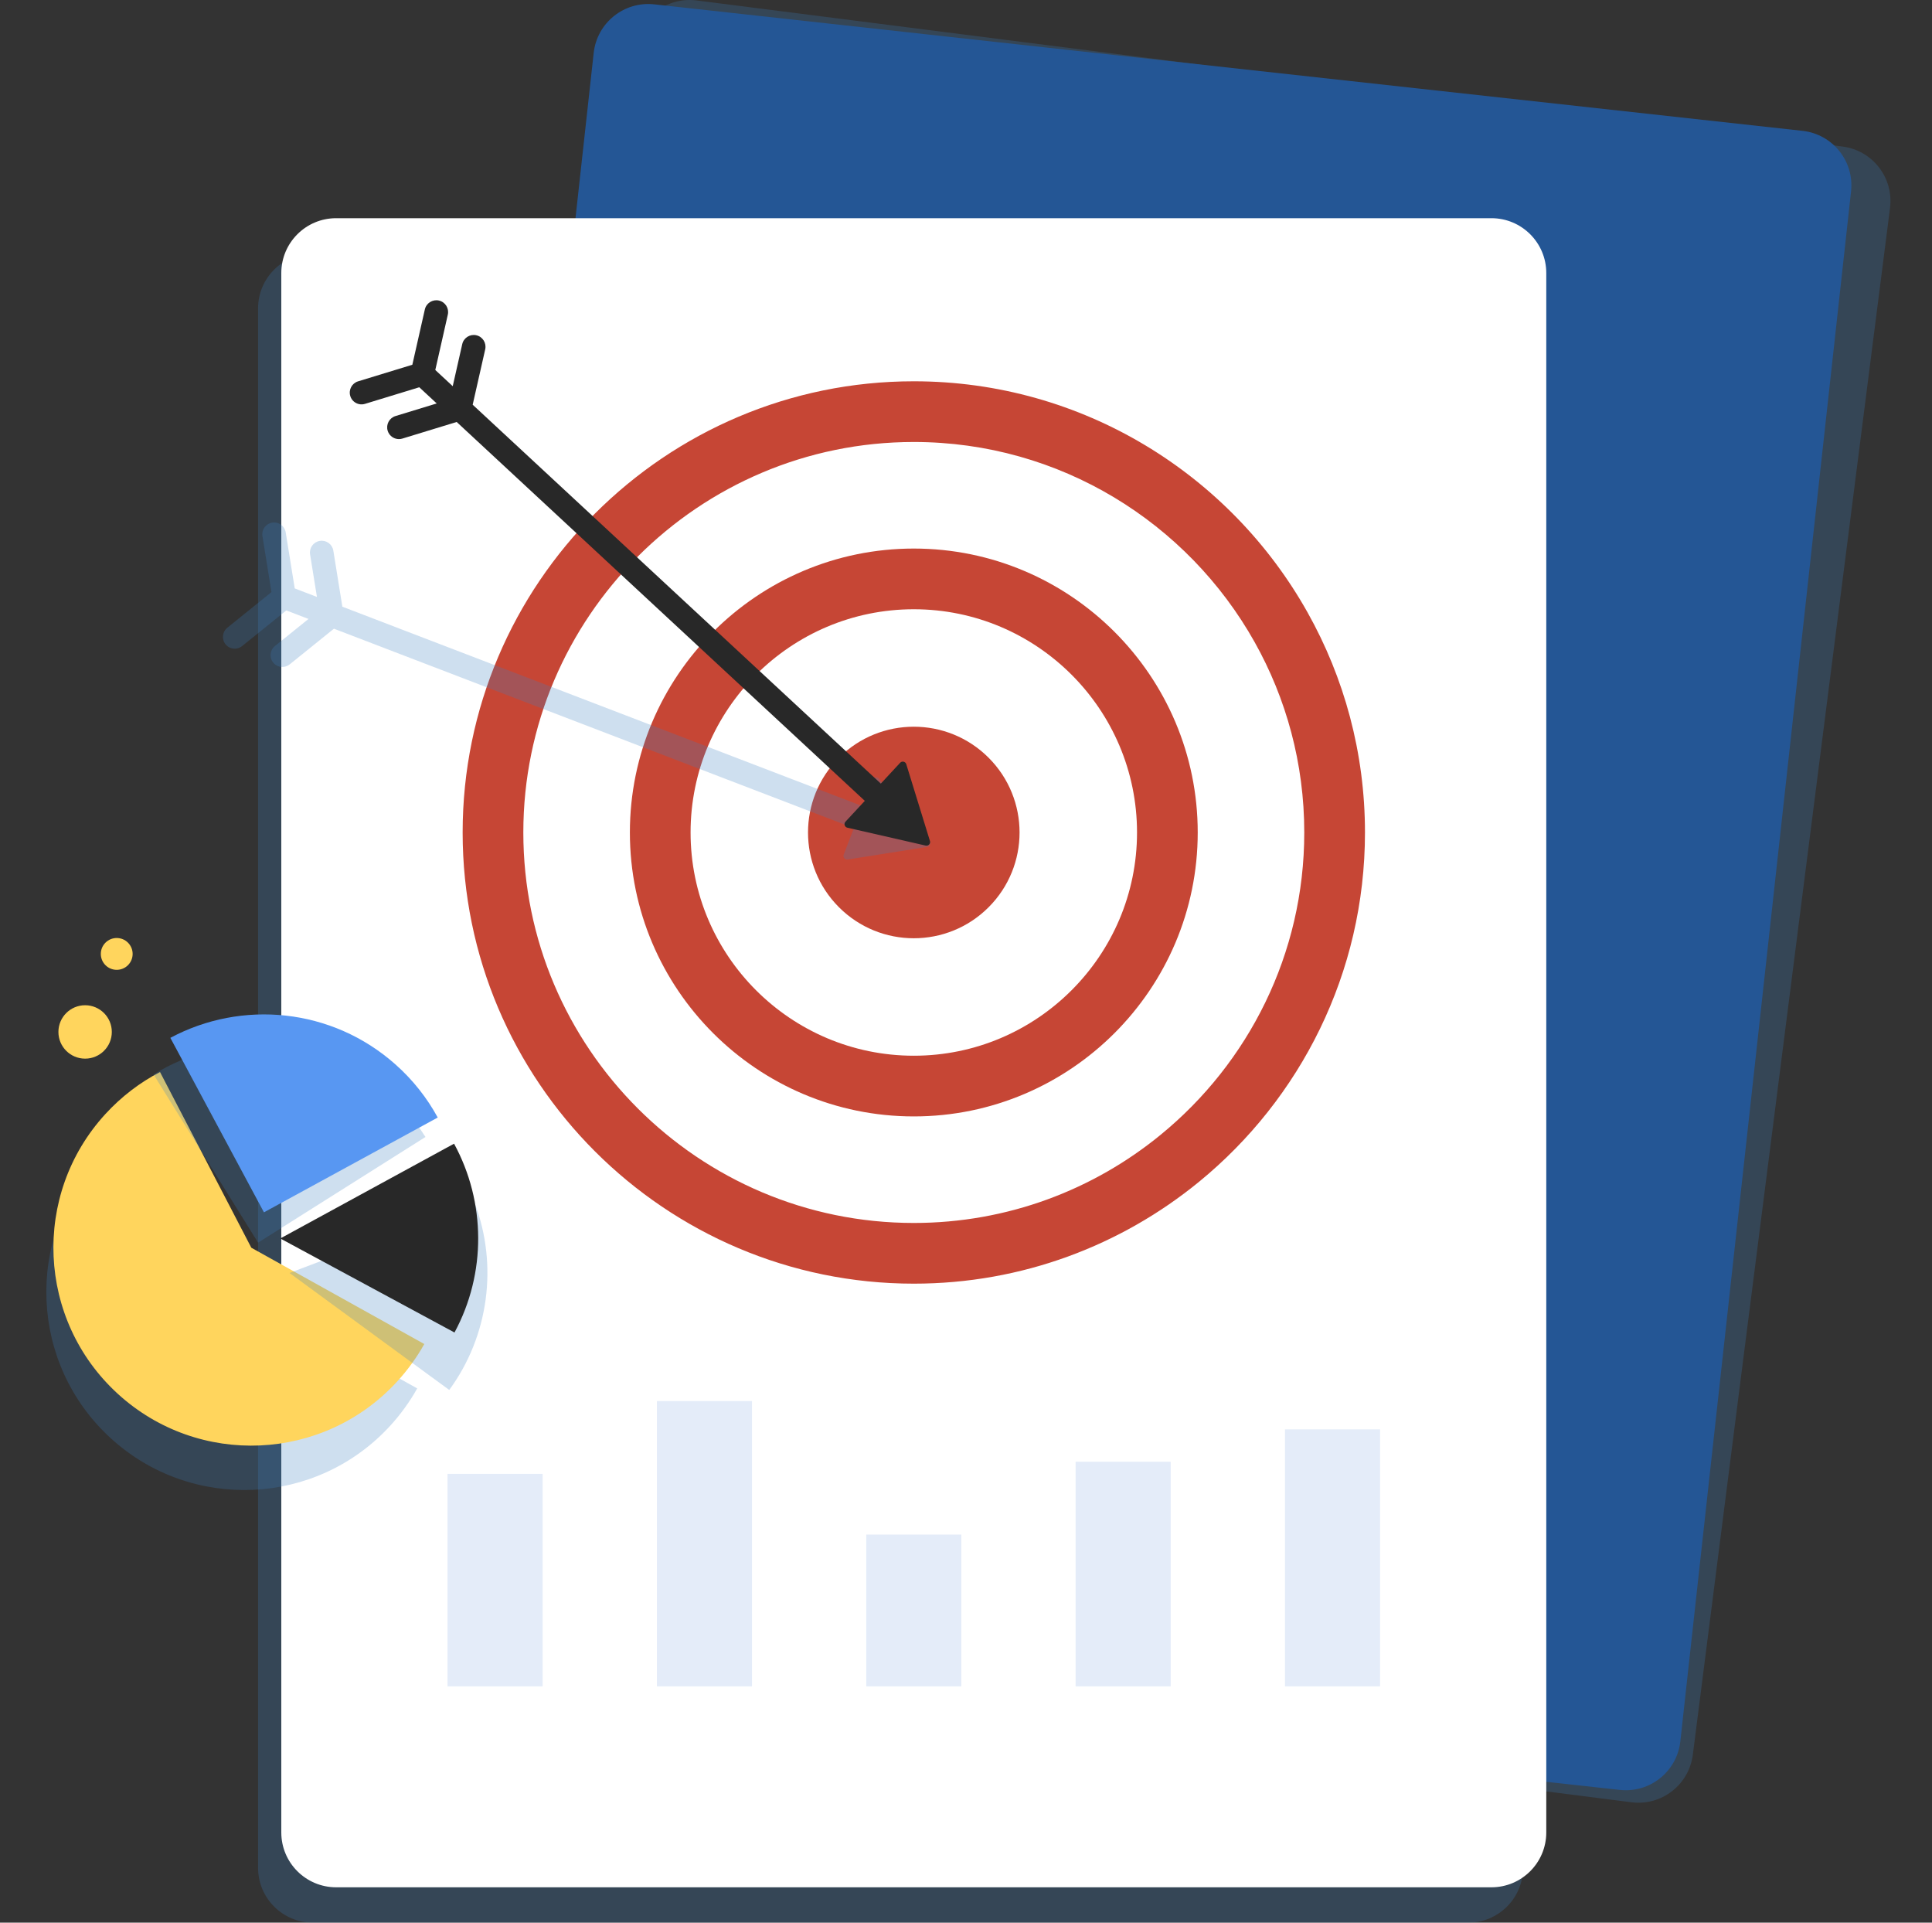 <svg width="402" height="400" viewBox="0 0 402 400" fill="none" xmlns="http://www.w3.org/2000/svg">
<rect x="0" y="0" width="402" height="400" fill="#333333" stroke="none"/>
<path opacity="0.5" d="M294.319 93.639C295.254 89.678 292.8 85.708 288.838 84.773C284.876 83.838 280.906 86.292 279.971 90.253C279.035 94.215 281.489 98.185 285.451 99.12C289.414 100.055 293.384 97.601 294.319 93.639Z" fill="#FFD55D"/>
<g style="mix-blend-mode:multiply" opacity="0.25">
<path d="M383.385 30.49L144.937 0.093C138.683 -0.705 132.966 3.719 132.168 9.973L91.136 331.787C90.338 338.041 94.763 343.757 101.017 344.554L339.464 374.952C345.718 375.749 351.435 371.325 352.233 365.072L393.265 43.257C394.063 37.004 389.639 31.288 383.385 30.49Z" fill="#3A7EC1"/>
</g>
<path d="M337.039 372.381L98.108 346.066C91.841 345.375 87.32 339.736 88.011 333.47L123.534 11C124.224 4.734 129.864 0.214 136.131 0.905L375.062 27.221C381.329 27.911 385.85 33.55 385.159 39.816L349.635 362.286C348.944 368.552 343.304 373.072 337.037 372.381H337.039Z" fill="#245695"/>
<g style="mix-blend-mode:multiply" opacity="0.25">
<path d="M305.494 52.751H65.115C58.81 52.751 53.699 57.861 53.699 64.165V388.585C53.699 394.889 58.81 400 65.115 400H305.494C311.798 400 316.909 394.889 316.909 388.585V64.165C316.909 57.861 311.798 52.751 305.494 52.751Z" fill="#3A7EC1"/>
</g>
<path d="M310.326 45.394H69.947C63.642 45.394 58.531 50.504 58.531 56.808V381.228C58.531 387.532 63.642 392.642 69.947 392.642H310.326C316.63 392.642 321.741 387.532 321.741 381.228V56.808C321.741 50.504 316.63 45.394 310.326 45.394Z" fill="white"/>
<path d="M205.698 188.755C214.293 180.162 214.293 166.228 205.698 157.634C197.104 149.04 183.169 149.04 174.574 157.634C165.979 166.228 165.979 180.162 174.574 188.755C183.169 197.349 197.104 197.349 205.698 188.755Z" fill="#C64635"/>
<path d="M190.139 232.265C157.565 232.265 131.062 205.765 131.062 173.195C131.062 140.624 157.565 114.124 190.139 114.124C222.713 114.124 249.216 140.624 249.216 173.195C249.216 205.765 222.713 232.265 190.139 232.265ZM190.139 126.752C164.527 126.752 143.692 147.585 143.692 173.195C143.692 198.804 164.527 219.637 190.139 219.637C215.751 219.637 236.586 198.804 236.586 173.195C236.586 147.585 215.751 126.752 190.139 126.752Z" fill="#C64635"/>
<path d="M272.078 127.429C256.006 98.747 225.299 79.325 190.14 79.325C138.378 79.325 96.264 121.435 96.264 173.192C96.264 224.949 138.378 267.059 190.14 267.059C212.644 267.059 233.323 259.094 249.506 245.852C270.563 228.62 284.016 202.445 284.016 173.192C284.016 156.59 279.679 140.974 272.078 127.429ZM241.531 236.062C227.521 247.544 209.614 254.431 190.138 254.431C145.338 254.431 108.891 217.987 108.891 173.192C108.891 128.397 145.338 91.953 190.138 91.953C220.565 91.953 247.137 108.764 261.055 133.583C267.63 145.302 271.385 158.813 271.385 173.192C271.385 198.507 259.742 221.16 241.53 236.062H241.531Z" fill="#C64635"/>
<g style="mix-blend-mode:multiply" opacity="0.25">
<path d="M193.361 174.977L182.831 161.983C182.465 161.533 181.749 161.646 181.542 162.188L179.425 167.708L71.237 126.219L69.359 114.559C69.143 113.222 67.885 112.314 66.55 112.53C65.213 112.744 64.305 114.002 64.521 115.339L65.947 124.19L61.326 122.418L59.448 110.758C59.232 109.421 57.974 108.513 56.639 108.729C55.302 108.943 54.394 110.201 54.61 111.537L56.486 123.187L47.301 130.595C46.248 131.445 46.082 132.988 46.931 134.041C47.212 134.389 47.569 134.641 47.959 134.791C48.748 135.093 49.673 134.98 50.378 134.411L59.571 126.996L64.192 128.768L57.212 134.397C56.159 135.246 55.993 136.79 56.842 137.843C57.123 138.191 57.48 138.442 57.87 138.592C58.659 138.894 59.584 138.781 60.289 138.212L69.482 130.797L177.671 172.286L175.554 177.805C175.347 178.346 175.802 178.91 176.375 178.819L192.895 176.197C193.468 176.106 193.727 175.43 193.363 174.978L193.361 174.977Z" fill="#3A7EC1"/>
</g>
<path d="M193.497 174.964L188.571 158.981C188.4 158.426 187.693 158.266 187.298 158.691L183.276 163.024L98.353 84.199L100.959 72.68C101.257 71.359 100.429 70.047 99.11 69.749C97.79 69.451 96.478 70.279 96.18 71.598L94.202 80.344L90.574 76.977L93.179 65.457C93.477 64.137 92.649 62.825 91.33 62.527C90.01 62.229 88.698 63.057 88.4 64.376L85.797 75.885L74.512 79.335C73.218 79.731 72.49 81.099 72.885 82.395C73.015 82.823 73.252 83.189 73.559 83.473C74.178 84.048 75.078 84.287 75.945 84.021L87.241 80.568L90.87 83.935L82.294 86.557C81 86.953 80.272 88.322 80.666 89.617C80.796 90.046 81.034 90.412 81.341 90.695C81.96 91.27 82.86 91.509 83.727 91.243L95.023 87.79L179.945 166.614L175.922 170.947C175.528 171.372 175.742 172.066 176.306 172.195L192.612 175.921C193.178 176.049 193.67 175.519 193.501 174.964H193.497Z" fill="#282828"/>
<path d="M112.905 306.636H93.119V350.834H112.905V306.636Z" fill="#E4ECF9"/>
<path d="M156.47 291.484H136.684V350.835H156.47V291.484Z" fill="#E4ECF9"/>
<path d="M200.03 319.265H180.244V350.834H200.03V319.265Z" fill="#E4ECF9"/>
<path d="M243.591 304.111H223.805V350.834H243.591V304.111Z" fill="#E4ECF9"/>
<path d="M287.155 297.376H267.369V350.834H287.155V297.376Z" fill="#E4ECF9"/>
<g style="mix-blend-mode:multiply" opacity="0.25">
<path d="M31.821 232.264C27.658 234.431 23.796 237.356 20.444 241.014C5.092 257.784 6.237 283.833 23.016 299.189C39.788 314.54 65.839 313.395 81.197 296.617C83.403 294.203 85.28 291.59 86.812 288.851L50.822 268.815L31.822 232.263L31.821 232.264Z" fill="#3A7EC1"/>
</g>
<path d="M33.293 223.033C29.131 225.199 25.269 228.124 21.917 231.782C6.564 248.552 7.71 274.601 24.489 289.957C41.261 305.308 67.311 304.163 82.669 287.385C84.875 284.971 86.753 282.358 88.284 279.619L52.294 259.583L33.295 223.031L33.293 223.033Z" fill="#FFD55D"/>
<g style="mix-blend-mode:multiply" opacity="0.25">
<path d="M31.953 223.537L53.699 258.524L88.529 236.541C86.079 232.651 82.923 229.103 79.093 226.108C65.1 215.149 46.23 214.676 31.953 223.535V223.537Z" fill="#3A7EC1"/>
</g>
<path d="M35.447 215.918L54.921 252.219L91.079 232.497C88.88 228.458 85.959 224.716 82.327 221.486C69.058 209.659 50.258 207.985 35.447 215.918Z" fill="#5897F2"/>
<g style="mix-blend-mode:multiply" opacity="0.25">
<path d="M93.475 289.174C101.744 277.895 103.652 263.156 98.756 250.244L60.24 264.837L93.473 289.172L93.475 289.174Z" fill="#3A7EC1"/>
</g>
<path d="M94.569 277.221C101.22 264.918 101.093 250.058 94.478 237.937L58.32 257.658L94.569 277.221Z" fill="#282828"/>
<path d="M17.71 220.245C20.779 220.245 23.266 217.758 23.266 214.69C23.266 211.622 20.779 209.134 17.71 209.134C14.642 209.134 12.154 211.622 12.154 214.69C12.154 217.758 14.642 220.245 17.71 220.245Z" fill="#FFD55D"/>
<path d="M26.629 200.8C27.922 199.507 27.922 197.411 26.629 196.118C25.336 194.825 23.239 194.825 21.947 196.118C20.654 197.411 20.654 199.507 21.947 200.8C23.239 202.093 25.336 202.093 26.629 200.8Z" fill="#FFD55D"/>
</svg>
